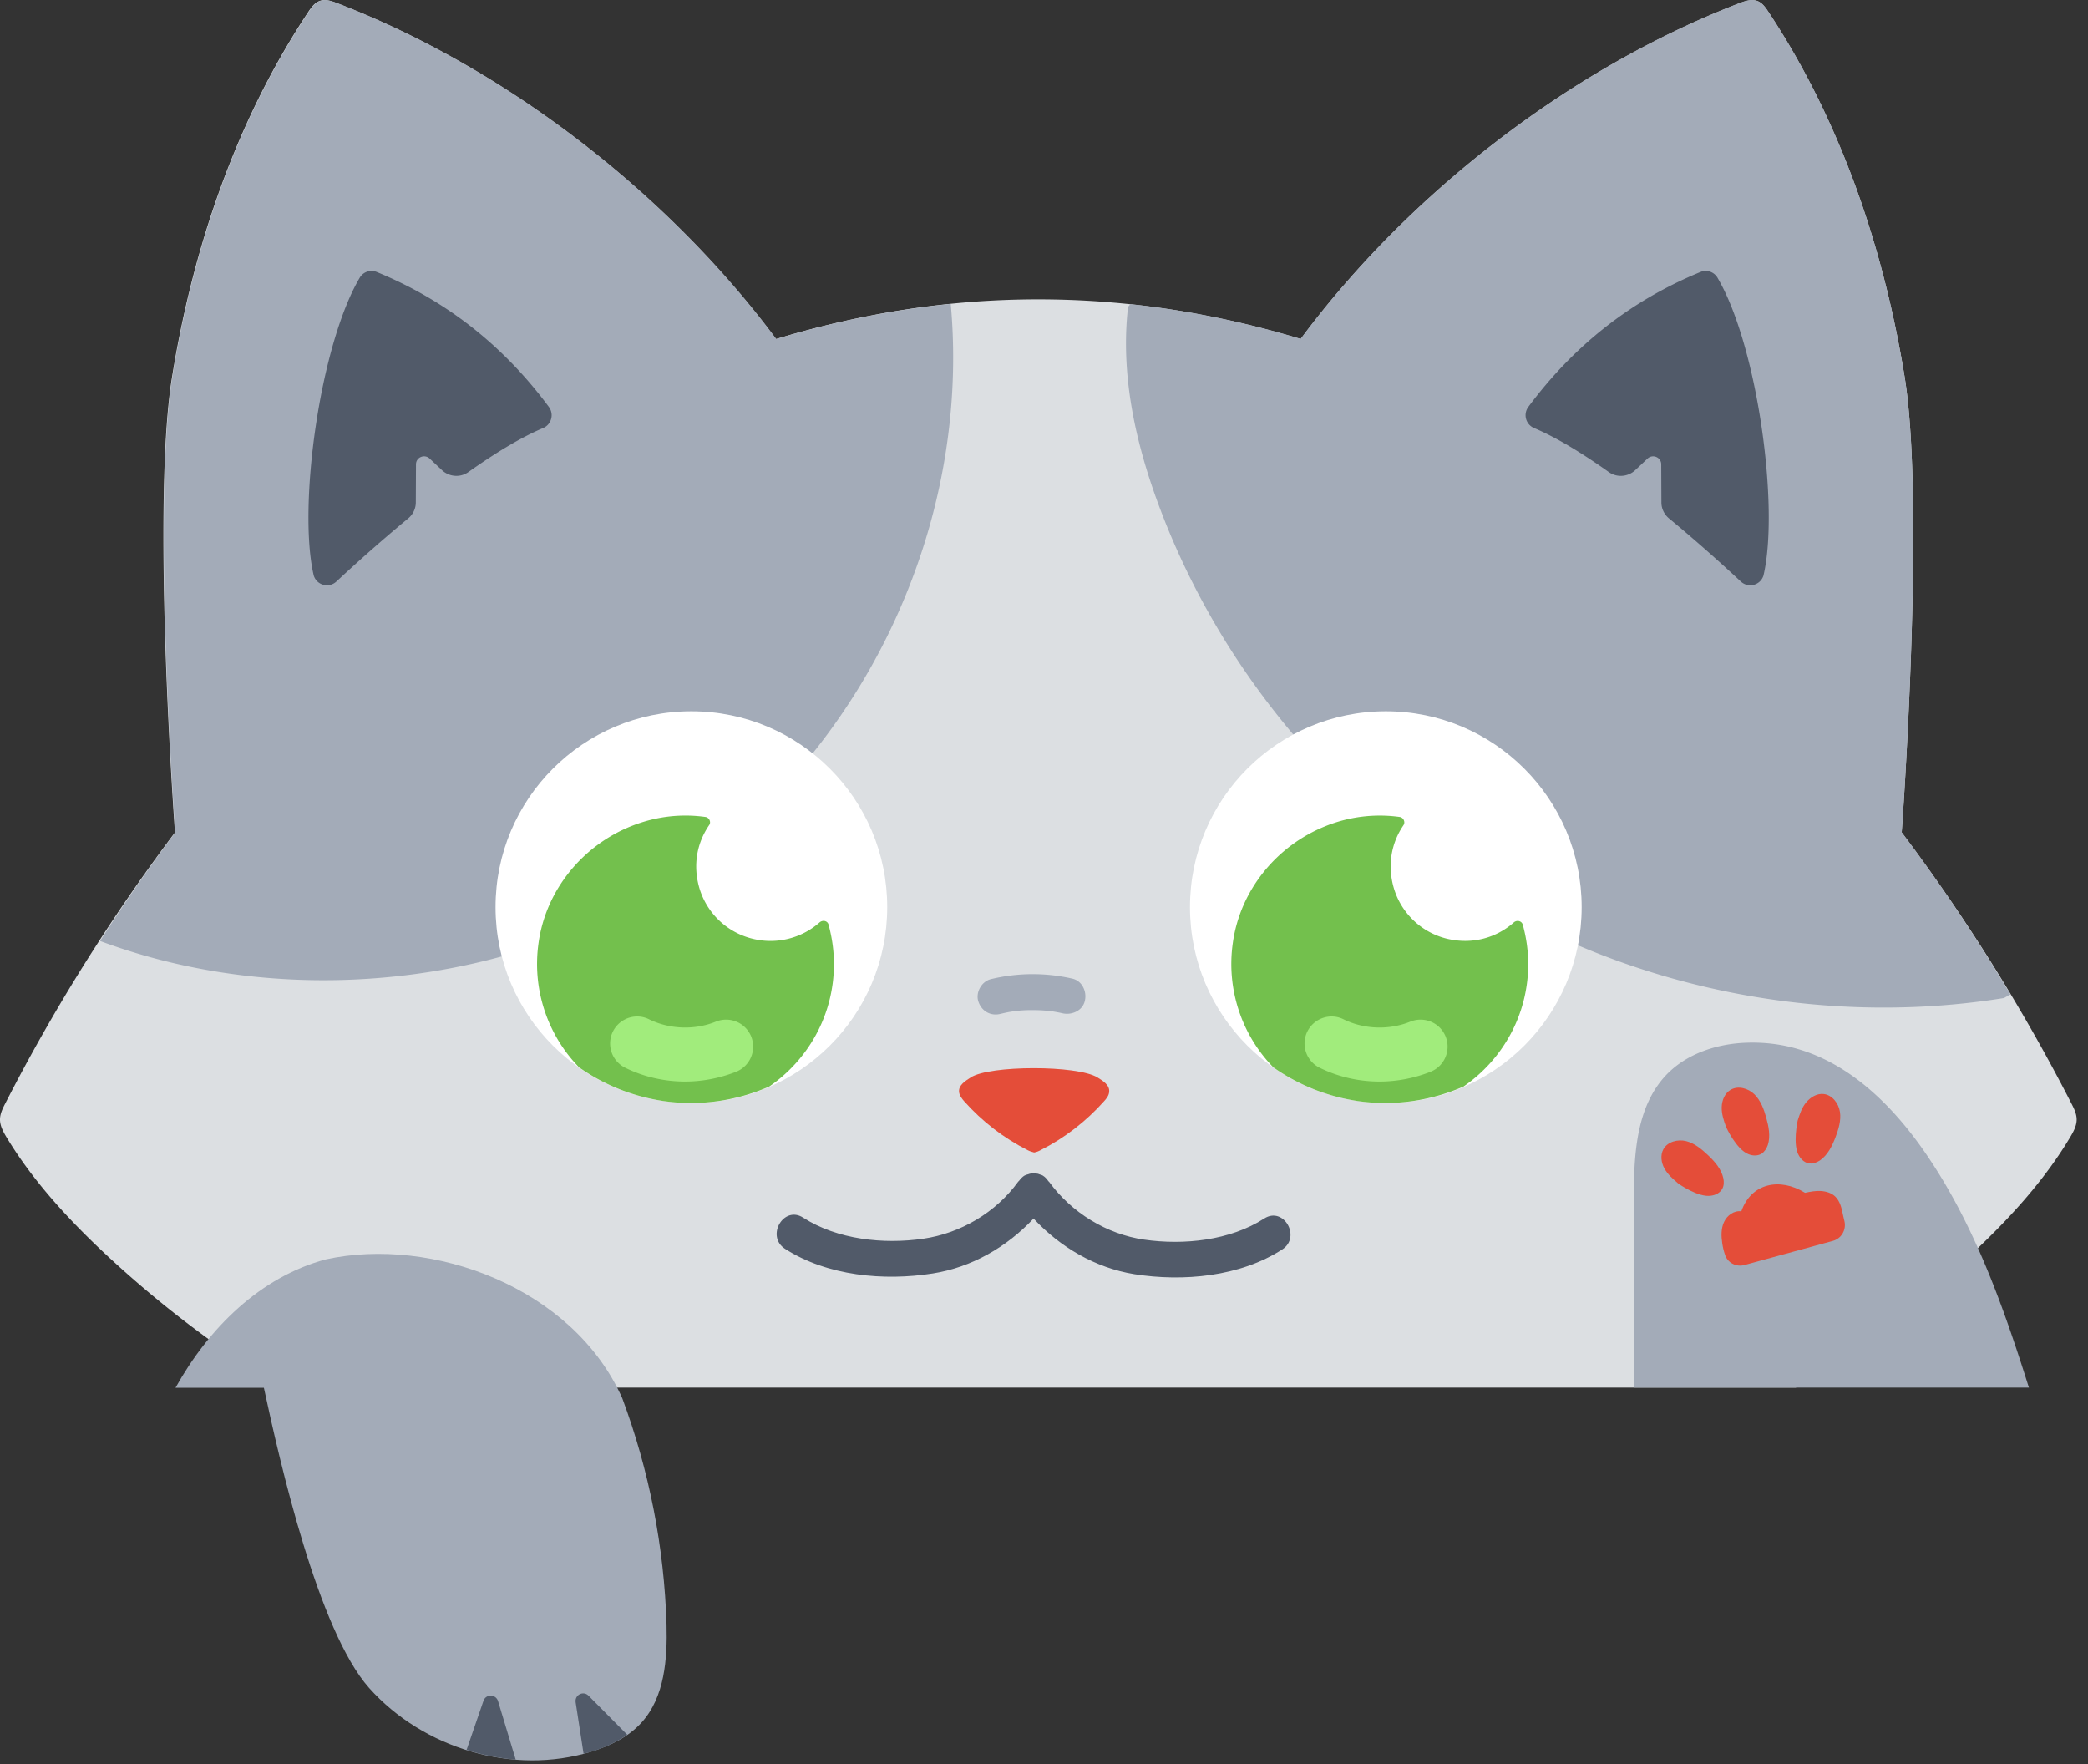 <svg width="116" height="98" fill="none" xmlns="http://www.w3.org/2000/svg"><rect width="100%" height="100%" fill="#333333" stroke="none"/><path d="M6.09 69.885a60.65 60.65 0 009.53 7.2h84.15c3.4-2.08 6.6-4.49 9.53-7.2 2.16-2 4.2-4.18 5.71-6.71.18-.3.36-.63.36-.98 0-.32-.15-.62-.3-.91a103.57 103.57 0 00-9.42-15.04s1.33-18.14.16-25.32c-1.17-7.17-3.56-14.21-7.57-20.27-.16-.24-.34-.5-.62-.6-.31-.11-.66 0-.97.12-9.39 3.61-18.39 10.58-24.39 18.66-9.72-2.94-19.43-2.94-29.15 0-6-8.07-15-15.05-24.39-18.66-.31-.12-.65-.24-.97-.12-.27.1-.46.36-.62.6-4.02 6.06-6.41 13.1-7.57 20.27-1.17 7.17.16 25.32.16 25.32A103.57 103.57 0 00.3 61.285c-.15.29-.3.59-.3.91 0 .35.18.68.36.98 1.53 2.53 3.57 4.71 5.73 6.71z" fill="#DCDFE2"/><path d="M39.31 47.565a33.86 33.86 0 006.42-6.46c5.2-6.85 7.87-15.6 7.09-24.21l-.01-.01c-3.23.33-6.45.97-9.68 1.95-6-8.07-15-15.05-24.39-18.66-.31-.12-.65-.24-.97-.12-.27.1-.46.36-.62.6-4.02 6.06-6.41 13.1-7.57 20.27-1.17 7.17.16 25.32.16 25.32a101 101 0 00-4.18 6.03c10.95 4.08 24.46 2.39 33.75-4.71zM112.72 77.095c-1.44-4.58-3.06-9.14-5.78-13.08-1.77-2.56-4.12-4.9-7.1-5.75-.9-.26-1.84-.37-2.78-.34-1.64.05-3.33.59-4.47 1.77-1.73 1.8-1.83 4.56-1.82 7.05.01 3.45.01 6.9.02 10.34h21.93v.01zM111.33 55.445l.36-.2c-1.86-3.1-3.86-6.12-6.04-9.01 0 0 1.33-18.14.16-25.32-1.17-7.17-3.56-14.21-7.57-20.27-.16-.24-.34-.5-.62-.6-.31-.11-.66 0-.97.12-9.39 3.61-18.39 10.58-24.39 18.66-3.15-.95-6.3-1.59-9.46-1.93l-.13.15c-.44 3.83.44 7.7 1.81 11.3 3.46 9.13 10.15 16.99 18.6 21.88 8.45 4.89 18.62 6.77 28.25 5.22z" fill="#A3ABB8"/><path d="M101.83 68.935c.47-.13.75-.61.64-1.09-.03-.14-.07-.28-.09-.39-.07-.35-.16-.72-.41-.97-.21-.21-.51-.3-.81-.32-.3-.02-.59.04-.88.1-1.39-.86-2.99-.55-3.54 1.03-.4-.06-.79.22-.96.59-.17.36-.16.79-.1 1.18.03.21.08.43.15.63.14.46.63.71 1.09.58l4.91-1.34zM97.13 64.115c.23.1.51.11.73-.02.17-.11.28-.29.35-.48.16-.49.05-1.04-.09-1.54-.13-.47-.31-.94-.65-1.28-.35-.34-.91-.5-1.33-.25-.32.19-.48.58-.49.96-.01.37.11.74.24 1.09-.01 0 .57 1.26 1.24 1.52zM99.95 64.215c.13.22.34.4.59.42.2.02.4-.06.57-.17.43-.3.67-.79.86-1.28.17-.45.32-.93.25-1.41-.07-.48-.43-.95-.91-1-.37-.04-.73.18-.97.47s-.36.66-.47 1.01c0 0-.3 1.36.08 1.96zM95.06 66.425c.25-.03.5-.16.62-.38.1-.18.1-.39.06-.59-.11-.51-.47-.92-.85-1.28-.35-.33-.74-.66-1.21-.78s-1.04.03-1.27.45c-.18.33-.12.75.06 1.07.18.33.47.58.75.82 0 .01 1.13.81 1.84.69z" fill="#E44D39"/><path d="M70.23 67.695c-1.89 1.22-4.47 1.49-6.67 1.17-2.08-.3-4.03-1.5-5.27-3.2-.01-.02-.04-.03-.05-.05-.08-.12-.18-.23-.31-.31-.07-.04-.15-.05-.22-.08-.02-.01-.04-.02-.06-.02-.08-.02-.16-.02-.24-.02-.07 0-.13 0-.2.02l-.09.03c-.07.02-.13.03-.2.07-.12.07-.22.18-.31.3-.02.02-.04.03-.05.05-1.23 1.7-3.19 2.86-5.27 3.16-2.2.32-4.77.05-6.67-1.17-1.08-.7-2.09 1.03-1.01 1.73 2.35 1.51 5.5 1.8 8.21 1.37 2.17-.34 4.11-1.47 5.6-3.05 1.48 1.59 3.43 2.74 5.6 3.09 2.71.43 5.87.14 8.21-1.37 1.08-.69.08-2.42-1-1.72z" fill="#515A69"/><path d="M60.97 59.855c-1.12-.69-6-.68-7.04 0-.31.2-.68.43-.65.8.02.21.16.38.29.53.99 1.11 2.19 2.04 3.52 2.71.11.06.24.1.36.13.13-.02.25-.07.36-.13 1.33-.67 2.53-1.6 3.52-2.71.14-.15.28-.33.29-.53.04-.37-.34-.61-.65-.8z" fill="#E44D39"/><path d="M38.41 61.275c6.009 0 10.88-4.87 10.88-10.88 0-6.009-4.871-10.88-10.88-10.88s-10.88 4.871-10.88 10.88c0 6.01 4.871 10.88 10.88 10.88z" fill="#fff"/><path d="M41.79 52.145a4.087 4.087 0 01-2.93-2.79c-.39-1.32-.12-2.56.54-3.52.12-.17 0-.42-.21-.45-1.3-.18-2.69-.06-4.12.51-2.73 1.09-4.75 3.58-5.15 6.49a8.23 8.23 0 002.25 6.91c1.35.95 2.94 1.61 4.68 1.87 2.07.3 4.09-.02 5.88-.8 2.17-1.49 3.6-3.98 3.6-6.81 0-.76-.11-1.49-.3-2.19-.06-.22-.33-.27-.5-.12a4.12 4.12 0 01-3.74.9z" fill="#73C04D"/><path d="M38.06 60.085c-1.15 0-2.3-.26-3.33-.77a1.502 1.502 0 01-.68-2.01c.37-.74 1.27-1.05 2.01-.68 1.14.56 2.53.61 3.71.13.77-.31 1.64.05 1.96.82.31.77-.05 1.64-.82 1.96-.91.36-1.88.55-2.85.55z" fill="#A1EC7C"/><path d="M76.99 61.275c6.009 0 10.88-4.87 10.88-10.88 0-6.009-4.871-10.88-10.88-10.88s-10.88 4.871-10.88 10.88c0 6.01 4.871 10.88 10.88 10.88z" fill="#fff"/><path d="M80.37 52.145a4.087 4.087 0 01-2.93-2.79c-.39-1.32-.12-2.56.53-3.51.12-.18 0-.43-.21-.46a8.036 8.036 0 00-4.12.51c-2.73 1.09-4.75 3.58-5.15 6.49a8.23 8.23 0 002.25 6.91c1.35.95 2.94 1.61 4.68 1.87 2.07.3 4.09-.02 5.88-.8 2.17-1.49 3.6-3.98 3.6-6.81 0-.76-.11-1.49-.3-2.18-.06-.22-.33-.28-.5-.13-.95.84-2.28 1.25-3.73.9z" fill="#73C04D"/><path d="M76.64 60.085c-1.15 0-2.3-.26-3.33-.77a1.502 1.502 0 01-.68-2.01c.37-.74 1.27-1.05 2.01-.68 1.14.56 2.53.61 3.71.13.77-.31 1.64.05 1.96.82.31.77-.05 1.64-.82 1.96-.9.36-1.88.55-2.85.55z" fill="#A1EC7C"/><path d="M55.58 56.325c.17-.04.34-.08.51-.11.07-.01.15-.02.22-.04.25-.04-.23.02.03 0 .32-.04.64-.06.97-.06.32 0 .65.01.97.05.07.01.28.07.03 0 .07.02.15.02.22.03.17.03.34.06.51.1.51.11 1.11-.15 1.23-.7.12-.51-.15-1.11-.7-1.23a9.86 9.86 0 00-4.52.03c-.51.12-.86.73-.7 1.23.17.54.68.84 1.23.7z" fill="#A3ABB8"/><path d="M30.5 22.615c-2.52-3.4-5.7-5.92-9.58-7.51a.76.76 0 00-.94.33c-2.23 3.8-3.44 12.76-2.55 16.54.17.54.84.72 1.26.33.87-.81 2.31-2.12 3.98-3.5.27-.22.43-.55.43-.89l.01-2.12c0-.39.47-.59.76-.32l.68.64c.4.38 1.02.43 1.47.11 1.44-1.02 2.88-1.91 4.16-2.45.45-.19.61-.76.32-1.16zM84.9 22.615c2.52-3.4 5.7-5.92 9.58-7.51.35-.14.75 0 .94.33 2.23 3.8 3.44 12.76 2.55 16.54-.17.54-.84.72-1.26.33-.87-.81-2.31-2.12-3.98-3.5-.27-.22-.43-.55-.43-.89l-.01-2.12c0-.39-.47-.59-.76-.32l-.68.64c-.4.38-1.02.43-1.47.11-1.44-1.02-2.88-1.91-4.16-2.45a.772.772 0 01-.32-1.16z" fill="#515A69"/><path d="M14.66 77.095c.89 4.16 3.02 13.49 5.84 16.67 3.01 3.38 8.02 4.88 12.34 3.55 1.04-.32 2.07-.81 2.8-1.62 1.29-1.42 1.44-3.53 1.39-5.45-.13-4.29-.96-8.55-2.46-12.57-2.73-6.14-10.55-9.01-16.48-7.71-3.64.98-6.5 3.82-8.34 7.13h4.91z" fill="#A3ABB8"/><path d="M25.92 97.215l.94-2.73c.13-.39.69-.38.81.02l.98 3.25c-.92-.07-1.84-.26-2.73-.54zM32.85 97.315c-.14.04-.28.08-.43.11l-.44-2.86c-.06-.41.43-.66.72-.36l2.15 2.17c-.61.42-1.3.73-2 .94z" fill="#515A69"/></svg>